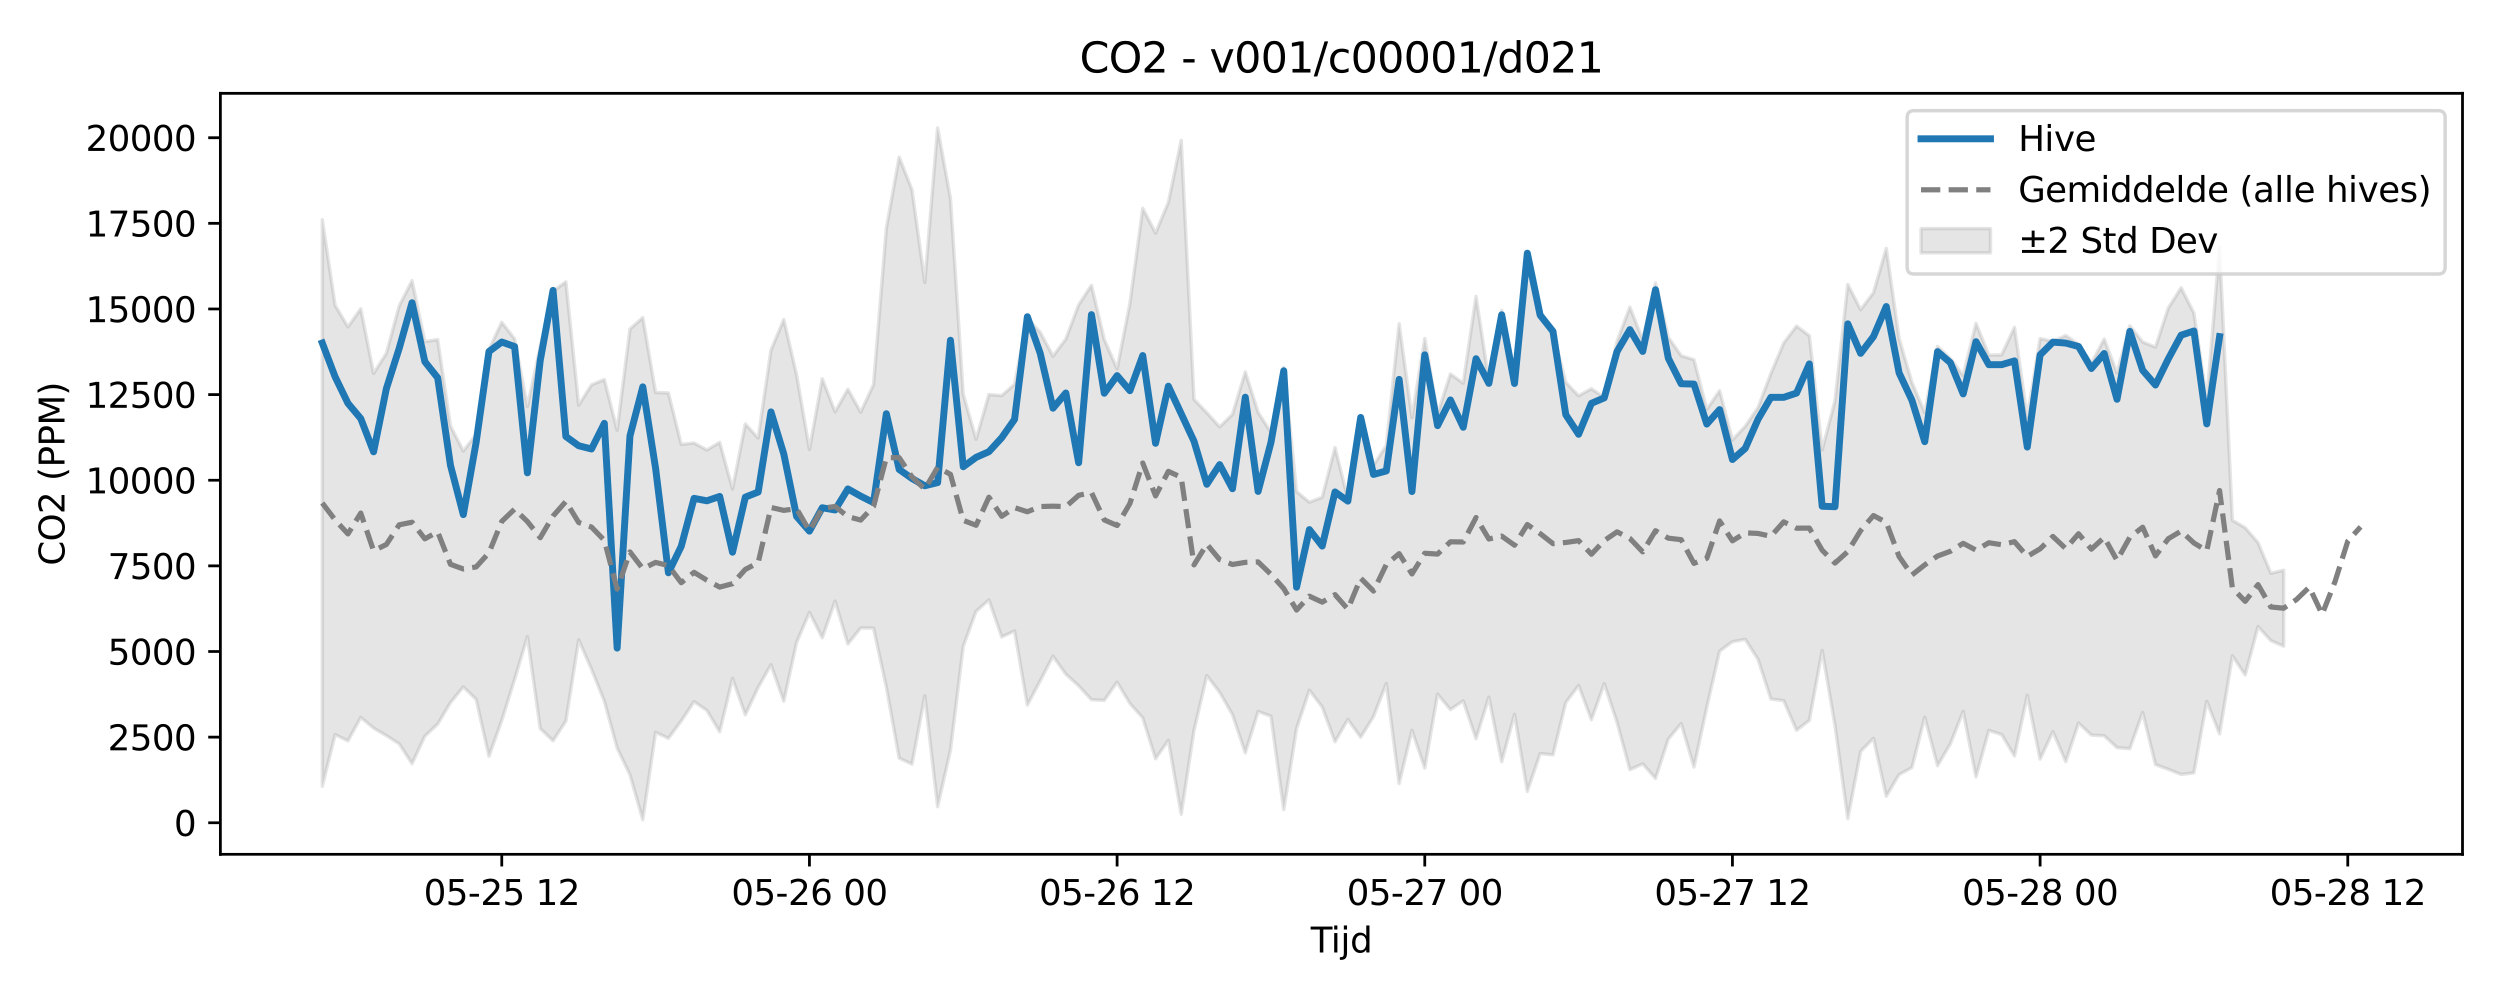 <?xml version="1.0" encoding="utf-8" standalone="no"?>
<!DOCTYPE svg PUBLIC "-//W3C//DTD SVG 1.1//EN"
  "http://www.w3.org/Graphics/SVG/1.1/DTD/svg11.dtd">
<svg xmlns:xlink="http://www.w3.org/1999/xlink" width="720pt" height="288pt" viewBox="0 0 720 288" xmlns="http://www.w3.org/2000/svg" version="1.1">
 <defs>
  <style type="text/css">*{stroke-linejoin: round; stroke-linecap: butt}</style>
 </defs>
 <g id="figure_1">
  <g id="patch_1">
   <path d="M 0 288 
L 720 288 
L 720 0 
L 0 0 
z
" style="fill: #ffffff"/>
  </g>
  <g id="axes_1">
   <g id="patch_2">
    <path d="M 63.47 246.04 
L 709.2 246.04 
L 709.2 26.88 
L 63.47 26.88 
z
" style="fill: #ffffff"/>
   </g>
   <g id="FillBetweenPolyCollection_1">
    <defs>
     <path id="mbd84587be5" d="M 92.821 -224.726 
L 92.821 -61.547 
L 96.513 -76.434 
L 100.205 -74.62 
L 103.897 -81.383 
L 107.589 -78.308 
L 111.281 -76.134 
L 114.973 -73.774 
L 118.665 -68.051 
L 122.357 -75.991 
L 126.049 -79.459 
L 129.741 -85.636 
L 133.433 -90.169 
L 137.125 -86.59 
L 140.817 -70.209 
L 144.509 -80.503 
L 148.201 -92.334 
L 151.893 -104.668 
L 155.585 -78.169 
L 159.277 -74.65 
L 162.969 -80.3 
L 166.661 -103.726 
L 170.353 -95.259 
L 174.045 -86.086 
L 177.737 -72.586 
L 181.429 -64.861 
L 185.121 -51.922 
L 188.813 -77.099 
L 192.505 -75.369 
L 196.197 -80.362 
L 199.889 -85.912 
L 203.581 -83.409 
L 207.273 -77.233 
L 210.965 -92.607 
L 214.657 -82.143 
L 218.349 -90.005 
L 222.041 -96.538 
L 225.733 -86.05 
L 229.425 -102.989 
L 233.117 -111.616 
L 236.809 -104.304 
L 240.501 -114.879 
L 244.193 -102.519 
L 247.885 -107.147 
L 251.577 -107.103 
L 255.269 -90.116 
L 258.961 -69.644 
L 262.653 -67.937 
L 266.345 -87.611 
L 270.037 -55.672 
L 273.729 -71.935 
L 277.421 -101.881 
L 281.113 -111.933 
L 284.805 -115.22 
L 288.497 -104.557 
L 292.189 -106.288 
L 295.881 -84.926 
L 299.573 -91.91 
L 303.265 -99.021 
L 306.957 -93.837 
L 310.649 -90.491 
L 314.341 -86.479 
L 318.033 -86.29 
L 321.725 -91.539 
L 325.417 -85.381 
L 329.109 -81.266 
L 332.801 -69.502 
L 336.493 -74.78 
L 340.185 -53.511 
L 343.877 -77.658 
L 347.569 -93.443 
L 351.261 -88.607 
L 354.953 -82.178 
L 358.645 -71.191 
L 362.337 -83.08 
L 366.029 -81.737 
L 369.721 -54.832 
L 373.413 -78.198 
L 377.105 -89.237 
L 380.797 -84.38 
L 384.489 -74.37 
L 388.181 -80.794 
L 391.873 -75.671 
L 395.565 -81.599 
L 399.257 -91.154 
L 402.949 -62.337 
L 406.641 -77.671 
L 410.333 -66.802 
L 414.025 -88.087 
L 417.717 -83.638 
L 421.409 -86.172 
L 425.101 -75.256 
L 428.793 -87.206 
L 432.485 -68.607 
L 436.177 -82.286 
L 439.869 -60.064 
L 443.561 -70.975 
L 447.253 -70.595 
L 450.945 -85.647 
L 454.637 -90.593 
L 458.329 -80.731 
L 462.021 -91.096 
L 465.713 -79.972 
L 469.405 -66.32 
L 473.097 -68.007 
L 476.789 -63.81 
L 480.481 -75.148 
L 484.173 -79.601 
L 487.865 -67.099 
L 491.557 -84.316 
L 495.249 -100.457 
L 498.941 -103.187 
L 502.633 -103.852 
L 506.325 -98.076 
L 510.017 -86.692 
L 513.709 -86.215 
L 517.401 -77.673 
L 521.093 -80.521 
L 524.785 -100.662 
L 528.477 -79.06 
L 532.169 -52.235 
L 535.861 -71.568 
L 539.553 -75.358 
L 543.245 -58.694 
L 546.937 -64.917 
L 550.629 -66.93 
L 554.321 -81.452 
L 558.013 -67.478 
L 561.705 -73.752 
L 565.397 -83.138 
L 569.089 -64.262 
L 572.781 -77.645 
L 576.473 -76.445 
L 580.165 -70.272 
L 583.857 -87.766 
L 587.549 -69.384 
L 591.241 -77.28 
L 594.933 -68.649 
L 598.625 -79.752 
L 602.317 -76.281 
L 606.009 -76.105 
L 609.701 -72.668 
L 613.393 -72.386 
L 617.085 -82.81 
L 620.777 -67.791 
L 624.469 -66.433 
L 628.161 -64.959 
L 631.853 -65.415 
L 635.545 -86.014 
L 639.237 -76.653 
L 642.929 -99.102 
L 646.621 -93.625 
L 650.313 -107.55 
L 654.005 -103.496 
L 657.697 -101.895 
L 657.697 -123.779 
L 657.697 -123.779 
L 654.005 -122.887 
L 650.313 -131.703 
L 646.621 -136.007 
L 642.929 -138.159 
L 639.237 -216.8 
L 635.545 -172.728 
L 631.853 -197.83 
L 628.161 -205.124 
L 624.469 -199.265 
L 620.777 -188.008 
L 617.085 -189.507 
L 613.393 -194.159 
L 609.701 -180.571 
L 606.009 -190.367 
L 602.317 -183.405 
L 598.625 -188.81 
L 594.933 -191.379 
L 591.241 -189.71 
L 587.549 -190.48 
L 583.857 -167.744 
L 580.165 -193.725 
L 576.473 -185.81 
L 572.781 -185.738 
L 569.089 -194.86 
L 565.397 -179.896 
L 561.705 -184.703 
L 558.013 -188.258 
L 554.321 -169.171 
L 550.629 -177.872 
L 546.937 -190.516 
L 543.245 -216.444 
L 539.553 -203.688 
L 535.861 -198.811 
L 532.169 -206.084 
L 528.477 -172.614 
L 524.785 -158.41 
L 521.093 -191.301 
L 517.401 -194.08 
L 513.709 -189.202 
L 510.017 -180.397 
L 506.325 -170.663 
L 502.633 -165.224 
L 498.941 -161.298 
L 495.249 -175.473 
L 491.557 -170.129 
L 487.865 -184.393 
L 484.173 -185.555 
L 480.481 -190.863 
L 476.789 -206.497 
L 473.097 -190.124 
L 469.405 -199.547 
L 465.713 -189.683 
L 462.021 -173.523 
L 458.329 -176.043 
L 454.637 -174.006 
L 450.945 -177.885 
L 447.253 -192.266 
L 443.561 -197.677 
L 439.869 -213.821 
L 436.177 -179.66 
L 432.485 -198.612 
L 428.793 -178.333 
L 425.101 -202.637 
L 421.409 -177.631 
L 417.717 -180.282 
L 414.025 -168.761 
L 410.333 -190.515 
L 406.641 -167.745 
L 402.949 -194.757 
L 399.257 -159.707 
L 395.565 -153.961 
L 391.873 -167.312 
L 388.181 -144.293 
L 384.489 -159.122 
L 380.797 -144.785 
L 377.105 -143.363 
L 373.413 -146.423 
L 369.721 -182.154 
L 366.029 -163.462 
L 362.337 -169.251 
L 358.645 -180.89 
L 354.953 -168.673 
L 351.261 -165.054 
L 347.569 -169.13 
L 343.877 -172.977 
L 340.185 -247.566 
L 336.493 -229.729 
L 332.801 -220.857 
L 329.109 -228.027 
L 325.417 -200.628 
L 321.725 -181.774 
L 318.033 -190.231 
L 314.341 -205.832 
L 310.649 -200.197 
L 306.957 -190.349 
L 303.265 -185.421 
L 299.573 -192.324 
L 295.881 -196.3 
L 292.189 -177.308 
L 288.497 -174.062 
L 284.805 -174.373 
L 281.113 -161.507 
L 277.421 -174.38 
L 273.729 -230.834 
L 270.037 -251.158 
L 266.345 -206.643 
L 262.653 -233.367 
L 258.961 -242.734 
L 255.269 -222.295 
L 251.577 -177.239 
L 247.885 -169.291 
L 244.193 -175.906 
L 240.501 -169.389 
L 236.809 -178.925 
L 233.117 -158.568 
L 229.425 -180.019 
L 225.733 -195.972 
L 222.041 -187.162 
L 218.349 -161.844 
L 214.657 -165.895 
L 210.965 -147.176 
L 207.273 -160.6 
L 203.581 -158.396 
L 199.889 -160.421 
L 196.197 -160.007 
L 192.505 -174.848 
L 188.813 -174.953 
L 185.121 -196.54 
L 181.429 -193.228 
L 177.737 -164.099 
L 174.045 -178.695 
L 170.353 -177.146 
L 166.661 -171.321 
L 162.969 -206.839 
L 159.277 -204.124 
L 155.585 -188.127 
L 151.893 -170.939 
L 148.201 -190.393 
L 144.509 -195.177 
L 140.817 -187.37 
L 137.125 -162.854 
L 133.433 -158.102 
L 129.741 -165.312 
L 126.049 -190.208 
L 122.357 -189.643 
L 118.665 -207.154 
L 114.973 -199.933 
L 111.281 -186.258 
L 107.589 -180.446 
L 103.897 -199.084 
L 100.205 -193.852 
L 96.513 -200.08 
L 92.821 -224.726 
z
" style="stroke: #808080; stroke-opacity: 0.2"/>
    </defs>
    <g clip-path="url(#pf9dde03ca0)">
     <use xlink:href="#mbd84587be5" x="0" y="288" style="fill: #808080; fill-opacity: 0.2; stroke: #808080; stroke-opacity: 0.2"/>
    </g>
   </g>
   <g id="matplotlib.axis_1">
    <g id="xtick_1">
     <g id="line2d_1">
      <defs>
       <path id="mc0b42448e1" d="M 0 0 
L 0 3.5 
" style="stroke: #000000; stroke-width: 0.8"/>
      </defs>
      <g>
       <use xlink:href="#mc0b42448e1" x="144.509" y="246.04" style="stroke: #000000; stroke-width: 0.8"/>
      </g>
     </g>
     <g id="text_1">
      <!-- 05-25 12 -->
      <g transform="translate(122.029 260.638) scale(0.1 -0.1)">
       <defs>
        <path id="DejaVuSans-30" d="M 2034 4250 
Q 1547 4250 1301 3770 
Q 1056 3291 1056 2328 
Q 1056 1369 1301 889 
Q 1547 409 2034 409 
Q 2525 409 2770 889 
Q 3016 1369 3016 2328 
Q 3016 3291 2770 3770 
Q 2525 4250 2034 4250 
z
M 2034 4750 
Q 2819 4750 3233 4129 
Q 3647 3509 3647 2328 
Q 3647 1150 3233 529 
Q 2819 -91 2034 -91 
Q 1250 -91 836 529 
Q 422 1150 422 2328 
Q 422 3509 836 4129 
Q 1250 4750 2034 4750 
z
" transform="scale(0.016)"/>
        <path id="DejaVuSans-35" d="M 691 4666 
L 3169 4666 
L 3169 4134 
L 1269 4134 
L 1269 2991 
Q 1406 3038 1543 3061 
Q 1681 3084 1819 3084 
Q 2600 3084 3056 2656 
Q 3513 2228 3513 1497 
Q 3513 744 3044 326 
Q 2575 -91 1722 -91 
Q 1428 -91 1123 -41 
Q 819 9 494 109 
L 494 744 
Q 775 591 1075 516 
Q 1375 441 1709 441 
Q 2250 441 2565 725 
Q 2881 1009 2881 1497 
Q 2881 1984 2565 2268 
Q 2250 2553 1709 2553 
Q 1456 2553 1204 2497 
Q 953 2441 691 2322 
L 691 4666 
z
" transform="scale(0.016)"/>
        <path id="DejaVuSans-2d" d="M 313 2009 
L 1997 2009 
L 1997 1497 
L 313 1497 
L 313 2009 
z
" transform="scale(0.016)"/>
        <path id="DejaVuSans-32" d="M 1228 531 
L 3431 531 
L 3431 0 
L 469 0 
L 469 531 
Q 828 903 1448 1529 
Q 2069 2156 2228 2338 
Q 2531 2678 2651 2914 
Q 2772 3150 2772 3378 
Q 2772 3750 2511 3984 
Q 2250 4219 1831 4219 
Q 1534 4219 1204 4116 
Q 875 4013 500 3803 
L 500 4441 
Q 881 4594 1212 4672 
Q 1544 4750 1819 4750 
Q 2544 4750 2975 4387 
Q 3406 4025 3406 3419 
Q 3406 3131 3298 2873 
Q 3191 2616 2906 2266 
Q 2828 2175 2409 1742 
Q 1991 1309 1228 531 
z
" transform="scale(0.016)"/>
        <path id="DejaVuSans-20" transform="scale(0.016)"/>
        <path id="DejaVuSans-31" d="M 794 531 
L 1825 531 
L 1825 4091 
L 703 3866 
L 703 4441 
L 1819 4666 
L 2450 4666 
L 2450 531 
L 3481 531 
L 3481 0 
L 794 0 
L 794 531 
z
" transform="scale(0.016)"/>
       </defs>
       <use xlink:href="#DejaVuSans-30"/>
       <use xlink:href="#DejaVuSans-35" transform="translate(63.623 0)"/>
       <use xlink:href="#DejaVuSans-2d" transform="translate(127.246 0)"/>
       <use xlink:href="#DejaVuSans-32" transform="translate(163.33 0)"/>
       <use xlink:href="#DejaVuSans-35" transform="translate(226.953 0)"/>
       <use xlink:href="#DejaVuSans-20" transform="translate(290.576 0)"/>
       <use xlink:href="#DejaVuSans-31" transform="translate(322.363 0)"/>
       <use xlink:href="#DejaVuSans-32" transform="translate(385.986 0)"/>
      </g>
     </g>
    </g>
    <g id="xtick_2">
     <g id="line2d_2">
      <g>
       <use xlink:href="#mc0b42448e1" x="233.117" y="246.04" style="stroke: #000000; stroke-width: 0.8"/>
      </g>
     </g>
     <g id="text_2">
      <!-- 05-26 00 -->
      <g transform="translate(210.637 260.638) scale(0.1 -0.1)">
       <defs>
        <path id="DejaVuSans-36" d="M 2113 2584 
Q 1688 2584 1439 2293 
Q 1191 2003 1191 1497 
Q 1191 994 1439 701 
Q 1688 409 2113 409 
Q 2538 409 2786 701 
Q 3034 994 3034 1497 
Q 3034 2003 2786 2293 
Q 2538 2584 2113 2584 
z
M 3366 4563 
L 3366 3988 
Q 3128 4100 2886 4159 
Q 2644 4219 2406 4219 
Q 1781 4219 1451 3797 
Q 1122 3375 1075 2522 
Q 1259 2794 1537 2939 
Q 1816 3084 2150 3084 
Q 2853 3084 3261 2657 
Q 3669 2231 3669 1497 
Q 3669 778 3244 343 
Q 2819 -91 2113 -91 
Q 1303 -91 875 529 
Q 447 1150 447 2328 
Q 447 3434 972 4092 
Q 1497 4750 2381 4750 
Q 2619 4750 2861 4703 
Q 3103 4656 3366 4563 
z
" transform="scale(0.016)"/>
       </defs>
       <use xlink:href="#DejaVuSans-30"/>
       <use xlink:href="#DejaVuSans-35" transform="translate(63.623 0)"/>
       <use xlink:href="#DejaVuSans-2d" transform="translate(127.246 0)"/>
       <use xlink:href="#DejaVuSans-32" transform="translate(163.33 0)"/>
       <use xlink:href="#DejaVuSans-36" transform="translate(226.953 0)"/>
       <use xlink:href="#DejaVuSans-20" transform="translate(290.576 0)"/>
       <use xlink:href="#DejaVuSans-30" transform="translate(322.363 0)"/>
       <use xlink:href="#DejaVuSans-30" transform="translate(385.986 0)"/>
      </g>
     </g>
    </g>
    <g id="xtick_3">
     <g id="line2d_3">
      <g>
       <use xlink:href="#mc0b42448e1" x="321.725" y="246.04" style="stroke: #000000; stroke-width: 0.8"/>
      </g>
     </g>
     <g id="text_3">
      <!-- 05-26 12 -->
      <g transform="translate(299.245 260.638) scale(0.1 -0.1)">
       <use xlink:href="#DejaVuSans-30"/>
       <use xlink:href="#DejaVuSans-35" transform="translate(63.623 0)"/>
       <use xlink:href="#DejaVuSans-2d" transform="translate(127.246 0)"/>
       <use xlink:href="#DejaVuSans-32" transform="translate(163.33 0)"/>
       <use xlink:href="#DejaVuSans-36" transform="translate(226.953 0)"/>
       <use xlink:href="#DejaVuSans-20" transform="translate(290.576 0)"/>
       <use xlink:href="#DejaVuSans-31" transform="translate(322.363 0)"/>
       <use xlink:href="#DejaVuSans-32" transform="translate(385.986 0)"/>
      </g>
     </g>
    </g>
    <g id="xtick_4">
     <g id="line2d_4">
      <g>
       <use xlink:href="#mc0b42448e1" x="410.333" y="246.04" style="stroke: #000000; stroke-width: 0.8"/>
      </g>
     </g>
     <g id="text_4">
      <!-- 05-27 00 -->
      <g transform="translate(387.853 260.638) scale(0.1 -0.1)">
       <defs>
        <path id="DejaVuSans-37" d="M 525 4666 
L 3525 4666 
L 3525 4397 
L 1831 0 
L 1172 0 
L 2766 4134 
L 525 4134 
L 525 4666 
z
" transform="scale(0.016)"/>
       </defs>
       <use xlink:href="#DejaVuSans-30"/>
       <use xlink:href="#DejaVuSans-35" transform="translate(63.623 0)"/>
       <use xlink:href="#DejaVuSans-2d" transform="translate(127.246 0)"/>
       <use xlink:href="#DejaVuSans-32" transform="translate(163.33 0)"/>
       <use xlink:href="#DejaVuSans-37" transform="translate(226.953 0)"/>
       <use xlink:href="#DejaVuSans-20" transform="translate(290.576 0)"/>
       <use xlink:href="#DejaVuSans-30" transform="translate(322.363 0)"/>
       <use xlink:href="#DejaVuSans-30" transform="translate(385.986 0)"/>
      </g>
     </g>
    </g>
    <g id="xtick_5">
     <g id="line2d_5">
      <g>
       <use xlink:href="#mc0b42448e1" x="498.941" y="246.04" style="stroke: #000000; stroke-width: 0.8"/>
      </g>
     </g>
     <g id="text_5">
      <!-- 05-27 12 -->
      <g transform="translate(476.46 260.638) scale(0.1 -0.1)">
       <use xlink:href="#DejaVuSans-30"/>
       <use xlink:href="#DejaVuSans-35" transform="translate(63.623 0)"/>
       <use xlink:href="#DejaVuSans-2d" transform="translate(127.246 0)"/>
       <use xlink:href="#DejaVuSans-32" transform="translate(163.33 0)"/>
       <use xlink:href="#DejaVuSans-37" transform="translate(226.953 0)"/>
       <use xlink:href="#DejaVuSans-20" transform="translate(290.576 0)"/>
       <use xlink:href="#DejaVuSans-31" transform="translate(322.363 0)"/>
       <use xlink:href="#DejaVuSans-32" transform="translate(385.986 0)"/>
      </g>
     </g>
    </g>
    <g id="xtick_6">
     <g id="line2d_6">
      <g>
       <use xlink:href="#mc0b42448e1" x="587.549" y="246.04" style="stroke: #000000; stroke-width: 0.8"/>
      </g>
     </g>
     <g id="text_6">
      <!-- 05-28 00 -->
      <g transform="translate(565.068 260.638) scale(0.1 -0.1)">
       <defs>
        <path id="DejaVuSans-38" d="M 2034 2216 
Q 1584 2216 1326 1975 
Q 1069 1734 1069 1313 
Q 1069 891 1326 650 
Q 1584 409 2034 409 
Q 2484 409 2743 651 
Q 3003 894 3003 1313 
Q 3003 1734 2745 1975 
Q 2488 2216 2034 2216 
z
M 1403 2484 
Q 997 2584 770 2862 
Q 544 3141 544 3541 
Q 544 4100 942 4425 
Q 1341 4750 2034 4750 
Q 2731 4750 3128 4425 
Q 3525 4100 3525 3541 
Q 3525 3141 3298 2862 
Q 3072 2584 2669 2484 
Q 3125 2378 3379 2068 
Q 3634 1759 3634 1313 
Q 3634 634 3220 271 
Q 2806 -91 2034 -91 
Q 1263 -91 848 271 
Q 434 634 434 1313 
Q 434 1759 690 2068 
Q 947 2378 1403 2484 
z
M 1172 3481 
Q 1172 3119 1398 2916 
Q 1625 2713 2034 2713 
Q 2441 2713 2670 2916 
Q 2900 3119 2900 3481 
Q 2900 3844 2670 4047 
Q 2441 4250 2034 4250 
Q 1625 4250 1398 4047 
Q 1172 3844 1172 3481 
z
" transform="scale(0.016)"/>
       </defs>
       <use xlink:href="#DejaVuSans-30"/>
       <use xlink:href="#DejaVuSans-35" transform="translate(63.623 0)"/>
       <use xlink:href="#DejaVuSans-2d" transform="translate(127.246 0)"/>
       <use xlink:href="#DejaVuSans-32" transform="translate(163.33 0)"/>
       <use xlink:href="#DejaVuSans-38" transform="translate(226.953 0)"/>
       <use xlink:href="#DejaVuSans-20" transform="translate(290.576 0)"/>
       <use xlink:href="#DejaVuSans-30" transform="translate(322.363 0)"/>
       <use xlink:href="#DejaVuSans-30" transform="translate(385.986 0)"/>
      </g>
     </g>
    </g>
    <g id="xtick_7">
     <g id="line2d_7">
      <g>
       <use xlink:href="#mc0b42448e1" x="676.157" y="246.04" style="stroke: #000000; stroke-width: 0.8"/>
      </g>
     </g>
     <g id="text_7">
      <!-- 05-28 12 -->
      <g transform="translate(653.676 260.638) scale(0.1 -0.1)">
       <use xlink:href="#DejaVuSans-30"/>
       <use xlink:href="#DejaVuSans-35" transform="translate(63.623 0)"/>
       <use xlink:href="#DejaVuSans-2d" transform="translate(127.246 0)"/>
       <use xlink:href="#DejaVuSans-32" transform="translate(163.33 0)"/>
       <use xlink:href="#DejaVuSans-38" transform="translate(226.953 0)"/>
       <use xlink:href="#DejaVuSans-20" transform="translate(290.576 0)"/>
       <use xlink:href="#DejaVuSans-31" transform="translate(322.363 0)"/>
       <use xlink:href="#DejaVuSans-32" transform="translate(385.986 0)"/>
      </g>
     </g>
    </g>
    <g id="text_8">
     <!-- Tijd -->
     <g transform="translate(377.485 274.317) scale(0.1 -0.1)">
      <defs>
       <path id="DejaVuSans-54" d="M -19 4666 
L 3928 4666 
L 3928 4134 
L 2272 4134 
L 2272 0 
L 1638 0 
L 1638 4134 
L -19 4134 
L -19 4666 
z
" transform="scale(0.016)"/>
       <path id="DejaVuSans-69" d="M 603 3500 
L 1178 3500 
L 1178 0 
L 603 0 
L 603 3500 
z
M 603 4863 
L 1178 4863 
L 1178 4134 
L 603 4134 
L 603 4863 
z
" transform="scale(0.016)"/>
       <path id="DejaVuSans-6a" d="M 603 3500 
L 1178 3500 
L 1178 -63 
Q 1178 -731 923 -1031 
Q 669 -1331 103 -1331 
L -116 -1331 
L -116 -844 
L 38 -844 
Q 366 -844 484 -692 
Q 603 -541 603 -63 
L 603 3500 
z
M 603 4863 
L 1178 4863 
L 1178 4134 
L 603 4134 
L 603 4863 
z
" transform="scale(0.016)"/>
       <path id="DejaVuSans-64" d="M 2906 2969 
L 2906 4863 
L 3481 4863 
L 3481 0 
L 2906 0 
L 2906 525 
Q 2725 213 2448 61 
Q 2172 -91 1784 -91 
Q 1150 -91 751 415 
Q 353 922 353 1747 
Q 353 2572 751 3078 
Q 1150 3584 1784 3584 
Q 2172 3584 2448 3432 
Q 2725 3281 2906 2969 
z
M 947 1747 
Q 947 1113 1208 752 
Q 1469 391 1925 391 
Q 2381 391 2643 752 
Q 2906 1113 2906 1747 
Q 2906 2381 2643 2742 
Q 2381 3103 1925 3103 
Q 1469 3103 1208 2742 
Q 947 2381 947 1747 
z
" transform="scale(0.016)"/>
      </defs>
      <use xlink:href="#DejaVuSans-54"/>
      <use xlink:href="#DejaVuSans-69" transform="translate(57.959 0)"/>
      <use xlink:href="#DejaVuSans-6a" transform="translate(85.742 0)"/>
      <use xlink:href="#DejaVuSans-64" transform="translate(113.525 0)"/>
     </g>
    </g>
   </g>
   <g id="matplotlib.axis_2">
    <g id="ytick_1">
     <g id="line2d_8">
      <defs>
       <path id="m6ccb024d31" d="M 0 0 
L -3.5 0 
" style="stroke: #000000; stroke-width: 0.8"/>
      </defs>
      <g>
       <use xlink:href="#m6ccb024d31" x="63.47" y="236.954" style="stroke: #000000; stroke-width: 0.8"/>
      </g>
     </g>
     <g id="text_9">
      <!-- 0 -->
      <g transform="translate(50.108 240.753) scale(0.1 -0.1)">
       <use xlink:href="#DejaVuSans-30"/>
      </g>
     </g>
    </g>
    <g id="ytick_2">
     <g id="line2d_9">
      <g>
       <use xlink:href="#m6ccb024d31" x="63.47" y="212.292" style="stroke: #000000; stroke-width: 0.8"/>
      </g>
     </g>
     <g id="text_10">
      <!-- 2500 -->
      <g transform="translate(31.02 216.091) scale(0.1 -0.1)">
       <use xlink:href="#DejaVuSans-32"/>
       <use xlink:href="#DejaVuSans-35" transform="translate(63.623 0)"/>
       <use xlink:href="#DejaVuSans-30" transform="translate(127.246 0)"/>
       <use xlink:href="#DejaVuSans-30" transform="translate(190.869 0)"/>
      </g>
     </g>
    </g>
    <g id="ytick_3">
     <g id="line2d_10">
      <g>
       <use xlink:href="#m6ccb024d31" x="63.47" y="187.631" style="stroke: #000000; stroke-width: 0.8"/>
      </g>
     </g>
     <g id="text_11">
      <!-- 5000 -->
      <g transform="translate(31.02 191.43) scale(0.1 -0.1)">
       <use xlink:href="#DejaVuSans-35"/>
       <use xlink:href="#DejaVuSans-30" transform="translate(63.623 0)"/>
       <use xlink:href="#DejaVuSans-30" transform="translate(127.246 0)"/>
       <use xlink:href="#DejaVuSans-30" transform="translate(190.869 0)"/>
      </g>
     </g>
    </g>
    <g id="ytick_4">
     <g id="line2d_11">
      <g>
       <use xlink:href="#m6ccb024d31" x="63.47" y="162.969" style="stroke: #000000; stroke-width: 0.8"/>
      </g>
     </g>
     <g id="text_12">
      <!-- 7500 -->
      <g transform="translate(31.02 166.768) scale(0.1 -0.1)">
       <use xlink:href="#DejaVuSans-37"/>
       <use xlink:href="#DejaVuSans-35" transform="translate(63.623 0)"/>
       <use xlink:href="#DejaVuSans-30" transform="translate(127.246 0)"/>
       <use xlink:href="#DejaVuSans-30" transform="translate(190.869 0)"/>
      </g>
     </g>
    </g>
    <g id="ytick_5">
     <g id="line2d_12">
      <g>
       <use xlink:href="#m6ccb024d31" x="63.47" y="138.308" style="stroke: #000000; stroke-width: 0.8"/>
      </g>
     </g>
     <g id="text_13">
      <!-- 10000 -->
      <g transform="translate(24.657 142.107) scale(0.1 -0.1)">
       <use xlink:href="#DejaVuSans-31"/>
       <use xlink:href="#DejaVuSans-30" transform="translate(63.623 0)"/>
       <use xlink:href="#DejaVuSans-30" transform="translate(127.246 0)"/>
       <use xlink:href="#DejaVuSans-30" transform="translate(190.869 0)"/>
       <use xlink:href="#DejaVuSans-30" transform="translate(254.492 0)"/>
      </g>
     </g>
    </g>
    <g id="ytick_6">
     <g id="line2d_13">
      <g>
       <use xlink:href="#m6ccb024d31" x="63.47" y="113.646" style="stroke: #000000; stroke-width: 0.8"/>
      </g>
     </g>
     <g id="text_14">
      <!-- 12500 -->
      <g transform="translate(24.657 117.445) scale(0.1 -0.1)">
       <use xlink:href="#DejaVuSans-31"/>
       <use xlink:href="#DejaVuSans-32" transform="translate(63.623 0)"/>
       <use xlink:href="#DejaVuSans-35" transform="translate(127.246 0)"/>
       <use xlink:href="#DejaVuSans-30" transform="translate(190.869 0)"/>
       <use xlink:href="#DejaVuSans-30" transform="translate(254.492 0)"/>
      </g>
     </g>
    </g>
    <g id="ytick_7">
     <g id="line2d_14">
      <g>
       <use xlink:href="#m6ccb024d31" x="63.47" y="88.984" style="stroke: #000000; stroke-width: 0.8"/>
      </g>
     </g>
     <g id="text_15">
      <!-- 15000 -->
      <g transform="translate(24.657 92.784) scale(0.1 -0.1)">
       <use xlink:href="#DejaVuSans-31"/>
       <use xlink:href="#DejaVuSans-35" transform="translate(63.623 0)"/>
       <use xlink:href="#DejaVuSans-30" transform="translate(127.246 0)"/>
       <use xlink:href="#DejaVuSans-30" transform="translate(190.869 0)"/>
       <use xlink:href="#DejaVuSans-30" transform="translate(254.492 0)"/>
      </g>
     </g>
    </g>
    <g id="ytick_8">
     <g id="line2d_15">
      <g>
       <use xlink:href="#m6ccb024d31" x="63.47" y="64.323" style="stroke: #000000; stroke-width: 0.8"/>
      </g>
     </g>
     <g id="text_16">
      <!-- 17500 -->
      <g transform="translate(24.657 68.122) scale(0.1 -0.1)">
       <use xlink:href="#DejaVuSans-31"/>
       <use xlink:href="#DejaVuSans-37" transform="translate(63.623 0)"/>
       <use xlink:href="#DejaVuSans-35" transform="translate(127.246 0)"/>
       <use xlink:href="#DejaVuSans-30" transform="translate(190.869 0)"/>
       <use xlink:href="#DejaVuSans-30" transform="translate(254.492 0)"/>
      </g>
     </g>
    </g>
    <g id="ytick_9">
     <g id="line2d_16">
      <g>
       <use xlink:href="#m6ccb024d31" x="63.47" y="39.661" style="stroke: #000000; stroke-width: 0.8"/>
      </g>
     </g>
     <g id="text_17">
      <!-- 20000 -->
      <g transform="translate(24.657 43.46) scale(0.1 -0.1)">
       <use xlink:href="#DejaVuSans-32"/>
       <use xlink:href="#DejaVuSans-30" transform="translate(63.623 0)"/>
       <use xlink:href="#DejaVuSans-30" transform="translate(127.246 0)"/>
       <use xlink:href="#DejaVuSans-30" transform="translate(190.869 0)"/>
       <use xlink:href="#DejaVuSans-30" transform="translate(254.492 0)"/>
      </g>
     </g>
    </g>
    <g id="text_18">
     <!-- CO2 (PPM) -->
     <g transform="translate(18.578 162.903) rotate(-90) scale(0.1 -0.1)">
      <defs>
       <path id="DejaVuSans-43" d="M 4122 4306 
L 4122 3641 
Q 3803 3938 3442 4084 
Q 3081 4231 2675 4231 
Q 1875 4231 1450 3742 
Q 1025 3253 1025 2328 
Q 1025 1406 1450 917 
Q 1875 428 2675 428 
Q 3081 428 3442 575 
Q 3803 722 4122 1019 
L 4122 359 
Q 3791 134 3420 21 
Q 3050 -91 2638 -91 
Q 1578 -91 968 557 
Q 359 1206 359 2328 
Q 359 3453 968 4101 
Q 1578 4750 2638 4750 
Q 3056 4750 3426 4639 
Q 3797 4528 4122 4306 
z
" transform="scale(0.016)"/>
       <path id="DejaVuSans-4f" d="M 2522 4238 
Q 1834 4238 1429 3725 
Q 1025 3213 1025 2328 
Q 1025 1447 1429 934 
Q 1834 422 2522 422 
Q 3209 422 3611 934 
Q 4013 1447 4013 2328 
Q 4013 3213 3611 3725 
Q 3209 4238 2522 4238 
z
M 2522 4750 
Q 3503 4750 4090 4092 
Q 4678 3434 4678 2328 
Q 4678 1225 4090 567 
Q 3503 -91 2522 -91 
Q 1538 -91 948 565 
Q 359 1222 359 2328 
Q 359 3434 948 4092 
Q 1538 4750 2522 4750 
z
" transform="scale(0.016)"/>
       <path id="DejaVuSans-28" d="M 1984 4856 
Q 1566 4138 1362 3434 
Q 1159 2731 1159 2009 
Q 1159 1288 1364 580 
Q 1569 -128 1984 -844 
L 1484 -844 
Q 1016 -109 783 600 
Q 550 1309 550 2009 
Q 550 2706 781 3412 
Q 1013 4119 1484 4856 
L 1984 4856 
z
" transform="scale(0.016)"/>
       <path id="DejaVuSans-50" d="M 1259 4147 
L 1259 2394 
L 2053 2394 
Q 2494 2394 2734 2622 
Q 2975 2850 2975 3272 
Q 2975 3691 2734 3919 
Q 2494 4147 2053 4147 
L 1259 4147 
z
M 628 4666 
L 2053 4666 
Q 2838 4666 3239 4311 
Q 3641 3956 3641 3272 
Q 3641 2581 3239 2228 
Q 2838 1875 2053 1875 
L 1259 1875 
L 1259 0 
L 628 0 
L 628 4666 
z
" transform="scale(0.016)"/>
       <path id="DejaVuSans-4d" d="M 628 4666 
L 1569 4666 
L 2759 1491 
L 3956 4666 
L 4897 4666 
L 4897 0 
L 4281 0 
L 4281 4097 
L 3078 897 
L 2444 897 
L 1241 4097 
L 1241 0 
L 628 0 
L 628 4666 
z
" transform="scale(0.016)"/>
       <path id="DejaVuSans-29" d="M 513 4856 
L 1013 4856 
Q 1481 4119 1714 3412 
Q 1947 2706 1947 2009 
Q 1947 1309 1714 600 
Q 1481 -109 1013 -844 
L 513 -844 
Q 928 -128 1133 580 
Q 1338 1288 1338 2009 
Q 1338 2731 1133 3434 
Q 928 4138 513 4856 
z
" transform="scale(0.016)"/>
      </defs>
      <use xlink:href="#DejaVuSans-43"/>
      <use xlink:href="#DejaVuSans-4f" transform="translate(69.824 0)"/>
      <use xlink:href="#DejaVuSans-32" transform="translate(148.535 0)"/>
      <use xlink:href="#DejaVuSans-20" transform="translate(212.158 0)"/>
      <use xlink:href="#DejaVuSans-28" transform="translate(243.945 0)"/>
      <use xlink:href="#DejaVuSans-50" transform="translate(282.959 0)"/>
      <use xlink:href="#DejaVuSans-50" transform="translate(343.262 0)"/>
      <use xlink:href="#DejaVuSans-4d" transform="translate(403.564 0)"/>
      <use xlink:href="#DejaVuSans-29" transform="translate(489.844 0)"/>
     </g>
    </g>
   </g>
   <g id="line2d_17">
    <path d="M 92.821 98.79 
L 96.513 108.52 
L 100.205 116.145 
L 103.897 120.541 
L 107.589 130.125 
L 111.281 111.89 
L 114.973 100.304 
L 118.665 87.194 
L 122.357 104.166 
L 126.049 108.802 
L 129.741 134.033 
L 133.433 148.207 
L 137.125 127.417 
L 140.817 101.246 
L 144.509 98.504 
L 148.201 99.806 
L 151.893 136.174 
L 155.585 103.808 
L 159.277 83.638 
L 162.969 125.71 
L 166.661 128.377 
L 170.353 129.308 
L 174.045 121.922 
L 177.737 186.644 
L 181.429 125.558 
L 185.121 111.417 
L 188.813 134.875 
L 192.505 164.962 
L 196.197 157.336 
L 199.889 143.526 
L 203.581 144.23 
L 207.273 142.977 
L 210.965 159.036 
L 214.657 143.177 
L 218.349 141.711 
L 222.041 118.631 
L 225.733 130.764 
L 229.425 148.744 
L 233.117 152.963 
L 236.809 146.235 
L 240.501 146.873 
L 244.193 140.81 
L 247.885 142.891 
L 251.577 144.749 
L 255.269 119.157 
L 258.961 135.203 
L 262.653 137.811 
L 266.345 139.896 
L 270.037 138.993 
L 273.729 97.991 
L 277.421 134.421 
L 281.113 131.721 
L 284.805 130.085 
L 288.497 126.059 
L 292.189 120.781 
L 295.881 91.219 
L 299.573 101.739 
L 303.265 117.559 
L 306.957 113.187 
L 310.649 133.267 
L 314.341 90.615 
L 318.033 113.251 
L 321.725 108.181 
L 325.417 112.515 
L 329.109 102.4 
L 332.801 127.67 
L 336.493 111.229 
L 343.877 127.082 
L 347.569 139.468 
L 351.261 133.813 
L 354.953 140.751 
L 358.645 114.396 
L 362.337 141.527 
L 366.029 127.453 
L 369.721 106.79 
L 373.413 169.115 
L 377.105 152.529 
L 380.797 157.267 
L 384.489 141.678 
L 388.181 144.318 
L 391.873 120.229 
L 395.565 136.64 
L 399.257 135.631 
L 402.949 109.263 
L 406.641 141.56 
L 410.333 102.193 
L 414.025 122.58 
L 417.717 115.188 
L 421.409 123.05 
L 425.101 103.314 
L 428.793 110.405 
L 432.485 90.655 
L 436.177 110.447 
L 439.869 72.922 
L 443.561 90.763 
L 447.253 95.426 
L 450.945 119.437 
L 454.637 125.073 
L 458.329 116.161 
L 462.021 114.588 
L 465.713 101.23 
L 469.405 94.936 
L 473.097 101.207 
L 476.789 83.457 
L 480.481 103.189 
L 484.173 110.519 
L 487.865 110.614 
L 491.557 122.13 
L 495.249 117.97 
L 498.941 132.343 
L 502.633 129.129 
L 506.325 120.722 
L 510.017 114.425 
L 513.709 114.432 
L 517.401 113.205 
L 521.093 104.807 
L 524.785 145.805 
L 528.477 145.933 
L 532.169 93.266 
L 535.861 101.766 
L 539.553 96.942 
L 543.245 88.284 
L 546.937 107.395 
L 550.629 115.257 
L 554.321 127.2 
L 558.013 101.272 
L 561.705 104.449 
L 565.397 113.445 
L 569.089 98.408 
L 572.781 105.024 
L 576.473 105.029 
L 580.165 103.933 
L 583.857 128.749 
L 587.549 102.223 
L 591.241 98.537 
L 594.933 98.8 
L 598.625 99.793 
L 602.317 106.129 
L 606.009 101.808 
L 609.701 114.994 
L 613.393 95.441 
L 617.085 106.632 
L 620.777 110.884 
L 624.469 103.357 
L 628.161 96.528 
L 631.853 95.322 
L 635.545 122.08 
L 639.237 96.939 
L 639.237 96.939 
" clip-path="url(#pf9dde03ca0)" style="fill: none; stroke: #1f77b4; stroke-width: 2; stroke-linecap: square"/>
   </g>
   <g id="line2d_18">
    <path d="M 92.821 144.864 
L 96.513 149.743 
L 100.205 153.764 
L 103.897 147.767 
L 107.589 158.623 
L 111.281 156.804 
L 114.973 151.146 
L 118.665 150.397 
L 122.357 155.183 
L 126.049 153.167 
L 129.741 162.526 
L 133.433 163.865 
L 137.125 163.278 
L 140.817 159.211 
L 144.509 150.16 
L 148.201 146.637 
L 151.893 150.196 
L 155.585 154.852 
L 159.277 148.613 
L 162.969 144.43 
L 166.661 150.477 
L 170.353 151.797 
L 174.045 155.61 
L 177.737 169.657 
L 181.429 158.956 
L 185.121 163.769 
L 188.813 161.974 
L 192.505 162.892 
L 196.197 167.815 
L 199.889 164.834 
L 203.581 167.097 
L 207.273 169.084 
L 210.965 168.108 
L 214.657 163.981 
L 218.349 162.075 
L 222.041 146.15 
L 225.733 146.989 
L 229.425 146.496 
L 233.117 152.908 
L 236.809 146.386 
L 240.501 145.866 
L 244.193 148.788 
L 247.885 149.781 
L 251.577 145.829 
L 255.269 131.795 
L 258.961 131.811 
L 262.653 137.348 
L 266.345 140.873 
L 270.037 134.585 
L 273.729 136.616 
L 277.421 149.87 
L 281.113 151.28 
L 284.805 143.204 
L 288.497 148.691 
L 292.189 146.202 
L 295.881 147.387 
L 299.573 145.883 
L 303.265 145.779 
L 306.957 145.907 
L 310.649 142.656 
L 314.341 141.844 
L 318.033 149.74 
L 321.725 151.344 
L 325.417 144.996 
L 329.109 133.354 
L 332.801 142.821 
L 336.493 135.745 
L 340.185 137.461 
L 343.877 162.682 
L 347.569 156.714 
L 351.261 161.169 
L 354.953 162.574 
L 358.645 161.959 
L 362.337 161.835 
L 366.029 165.4 
L 369.721 169.507 
L 373.413 175.69 
L 377.105 171.7 
L 380.797 173.418 
L 384.489 171.254 
L 388.181 175.457 
L 391.873 166.508 
L 395.565 170.22 
L 399.257 162.57 
L 402.949 159.453 
L 406.641 165.292 
L 410.333 159.341 
L 414.025 159.576 
L 417.717 156.04 
L 421.409 156.098 
L 425.101 149.053 
L 428.793 155.231 
L 432.485 154.39 
L 436.177 157.027 
L 439.869 151.058 
L 443.561 153.674 
L 447.253 156.569 
L 450.945 156.234 
L 454.637 155.701 
L 458.329 159.613 
L 462.021 155.69 
L 465.713 153.173 
L 469.405 155.066 
L 473.097 158.934 
L 476.789 152.846 
L 480.481 154.995 
L 484.173 155.422 
L 487.865 162.254 
L 491.557 160.778 
L 495.249 150.035 
L 498.941 155.758 
L 502.633 153.462 
L 506.325 153.63 
L 510.017 154.455 
L 513.709 150.292 
L 517.401 152.124 
L 521.093 152.089 
L 524.785 158.464 
L 528.477 162.163 
L 532.169 158.841 
L 535.861 152.81 
L 539.553 148.477 
L 543.245 150.431 
L 546.937 160.283 
L 550.629 165.599 
L 554.321 162.689 
L 558.013 160.132 
L 561.705 158.772 
L 565.397 156.483 
L 569.089 158.439 
L 572.781 156.309 
L 576.473 156.873 
L 580.165 156.001 
L 583.857 160.245 
L 587.549 158.068 
L 591.241 154.505 
L 594.933 157.986 
L 598.625 153.719 
L 602.317 158.157 
L 606.009 154.764 
L 609.701 161.38 
L 613.393 154.727 
L 617.085 151.841 
L 620.777 160.1 
L 624.469 155.151 
L 628.161 152.958 
L 631.853 156.378 
L 635.545 158.629 
L 639.237 141.273 
L 642.929 169.37 
L 646.621 173.184 
L 650.313 168.373 
L 654.005 174.808 
L 657.697 175.163 
L 661.389 172.669 
L 665.081 169.085 
L 668.773 176.924 
L 672.465 167.556 
L 676.157 155.87 
L 679.849 151.733 
L 679.849 151.733 
" clip-path="url(#pf9dde03ca0)" style="fill: none; stroke-dasharray: 5.55,2.4; stroke-dashoffset: 0; stroke: #808080; stroke-width: 1.5"/>
   </g>
   <g id="patch_3">
    <path d="M 63.47 246.04 
L 63.47 26.88 
" style="fill: none; stroke: #000000; stroke-width: 0.8; stroke-linejoin: miter; stroke-linecap: square"/>
   </g>
   <g id="patch_4">
    <path d="M 709.2 246.04 
L 709.2 26.88 
" style="fill: none; stroke: #000000; stroke-width: 0.8; stroke-linejoin: miter; stroke-linecap: square"/>
   </g>
   <g id="patch_5">
    <path d="M 63.47 246.04 
L 709.2 246.04 
" style="fill: none; stroke: #000000; stroke-width: 0.8; stroke-linejoin: miter; stroke-linecap: square"/>
   </g>
   <g id="patch_6">
    <path d="M 63.47 26.88 
L 709.2 26.88 
" style="fill: none; stroke: #000000; stroke-width: 0.8; stroke-linejoin: miter; stroke-linecap: square"/>
   </g>
   <g id="text_19">
    <!-- CO2 - v001/c00001/d021 -->
    <g transform="translate(310.932 20.88) scale(0.12 -0.12)">
     <defs>
      <path id="DejaVuSans-76" d="M 191 3500 
L 800 3500 
L 1894 563 
L 2988 3500 
L 3597 3500 
L 2284 0 
L 1503 0 
L 191 3500 
z
" transform="scale(0.016)"/>
      <path id="DejaVuSans-2f" d="M 1625 4666 
L 2156 4666 
L 531 -594 
L 0 -594 
L 1625 4666 
z
" transform="scale(0.016)"/>
      <path id="DejaVuSans-63" d="M 3122 3366 
L 3122 2828 
Q 2878 2963 2633 3030 
Q 2388 3097 2138 3097 
Q 1578 3097 1268 2742 
Q 959 2388 959 1747 
Q 959 1106 1268 751 
Q 1578 397 2138 397 
Q 2388 397 2633 464 
Q 2878 531 3122 666 
L 3122 134 
Q 2881 22 2623 -34 
Q 2366 -91 2075 -91 
Q 1284 -91 818 406 
Q 353 903 353 1747 
Q 353 2603 823 3093 
Q 1294 3584 2113 3584 
Q 2378 3584 2631 3529 
Q 2884 3475 3122 3366 
z
" transform="scale(0.016)"/>
     </defs>
     <use xlink:href="#DejaVuSans-43"/>
     <use xlink:href="#DejaVuSans-4f" transform="translate(69.824 0)"/>
     <use xlink:href="#DejaVuSans-32" transform="translate(148.535 0)"/>
     <use xlink:href="#DejaVuSans-20" transform="translate(212.158 0)"/>
     <use xlink:href="#DejaVuSans-2d" transform="translate(243.945 0)"/>
     <use xlink:href="#DejaVuSans-20" transform="translate(280.029 0)"/>
     <use xlink:href="#DejaVuSans-76" transform="translate(311.816 0)"/>
     <use xlink:href="#DejaVuSans-30" transform="translate(370.996 0)"/>
     <use xlink:href="#DejaVuSans-30" transform="translate(434.619 0)"/>
     <use xlink:href="#DejaVuSans-31" transform="translate(498.242 0)"/>
     <use xlink:href="#DejaVuSans-2f" transform="translate(561.865 0)"/>
     <use xlink:href="#DejaVuSans-63" transform="translate(595.557 0)"/>
     <use xlink:href="#DejaVuSans-30" transform="translate(650.537 0)"/>
     <use xlink:href="#DejaVuSans-30" transform="translate(714.16 0)"/>
     <use xlink:href="#DejaVuSans-30" transform="translate(777.783 0)"/>
     <use xlink:href="#DejaVuSans-30" transform="translate(841.406 0)"/>
     <use xlink:href="#DejaVuSans-31" transform="translate(905.029 0)"/>
     <use xlink:href="#DejaVuSans-2f" transform="translate(968.652 0)"/>
     <use xlink:href="#DejaVuSans-64" transform="translate(1002.344 0)"/>
     <use xlink:href="#DejaVuSans-30" transform="translate(1065.82 0)"/>
     <use xlink:href="#DejaVuSans-32" transform="translate(1129.443 0)"/>
     <use xlink:href="#DejaVuSans-31" transform="translate(1193.066 0)"/>
    </g>
   </g>
   <g id="legend_1">
    <g id="patch_7">
     <path d="M 551.256 78.914 
L 702.2 78.914 
Q 704.2 78.914 704.2 76.914 
L 704.2 33.88 
Q 704.2 31.88 702.2 31.88 
L 551.256 31.88 
Q 549.256 31.88 549.256 33.88 
L 549.256 76.914 
Q 549.256 78.914 551.256 78.914 
z
" style="fill: #ffffff; opacity: 0.8; stroke: #cccccc; stroke-linejoin: miter"/>
    </g>
    <g id="line2d_19">
     <path d="M 553.256 39.978 
L 563.256 39.978 
L 573.256 39.978 
" style="fill: none; stroke: #1f77b4; stroke-width: 2; stroke-linecap: square"/>
    </g>
    <g id="text_20">
     <!-- Hive -->
     <g transform="translate(581.256 43.478) scale(0.1 -0.1)">
      <defs>
       <path id="DejaVuSans-48" d="M 628 4666 
L 1259 4666 
L 1259 2753 
L 3553 2753 
L 3553 4666 
L 4184 4666 
L 4184 0 
L 3553 0 
L 3553 2222 
L 1259 2222 
L 1259 0 
L 628 0 
L 628 4666 
z
" transform="scale(0.016)"/>
       <path id="DejaVuSans-65" d="M 3597 1894 
L 3597 1613 
L 953 1613 
Q 991 1019 1311 708 
Q 1631 397 2203 397 
Q 2534 397 2845 478 
Q 3156 559 3463 722 
L 3463 178 
Q 3153 47 2828 -22 
Q 2503 -91 2169 -91 
Q 1331 -91 842 396 
Q 353 884 353 1716 
Q 353 2575 817 3079 
Q 1281 3584 2069 3584 
Q 2775 3584 3186 3129 
Q 3597 2675 3597 1894 
z
M 3022 2063 
Q 3016 2534 2758 2815 
Q 2500 3097 2075 3097 
Q 1594 3097 1305 2825 
Q 1016 2553 972 2059 
L 3022 2063 
z
" transform="scale(0.016)"/>
      </defs>
      <use xlink:href="#DejaVuSans-48"/>
      <use xlink:href="#DejaVuSans-69" transform="translate(75.195 0)"/>
      <use xlink:href="#DejaVuSans-76" transform="translate(102.979 0)"/>
      <use xlink:href="#DejaVuSans-65" transform="translate(162.158 0)"/>
     </g>
    </g>
    <g id="line2d_20">
     <path d="M 553.256 54.657 
L 563.256 54.657 
L 573.256 54.657 
" style="fill: none; stroke-dasharray: 5.55,2.4; stroke-dashoffset: 0; stroke: #808080; stroke-width: 1.5"/>
    </g>
    <g id="text_21">
     <!-- Gemiddelde (alle hives) -->
     <g transform="translate(581.256 58.157) scale(0.1 -0.1)">
      <defs>
       <path id="DejaVuSans-47" d="M 3809 666 
L 3809 1919 
L 2778 1919 
L 2778 2438 
L 4434 2438 
L 4434 434 
Q 4069 175 3628 42 
Q 3188 -91 2688 -91 
Q 1594 -91 976 548 
Q 359 1188 359 2328 
Q 359 3472 976 4111 
Q 1594 4750 2688 4750 
Q 3144 4750 3555 4637 
Q 3966 4525 4313 4306 
L 4313 3634 
Q 3963 3931 3569 4081 
Q 3175 4231 2741 4231 
Q 1884 4231 1454 3753 
Q 1025 3275 1025 2328 
Q 1025 1384 1454 906 
Q 1884 428 2741 428 
Q 3075 428 3337 486 
Q 3600 544 3809 666 
z
" transform="scale(0.016)"/>
       <path id="DejaVuSans-6d" d="M 3328 2828 
Q 3544 3216 3844 3400 
Q 4144 3584 4550 3584 
Q 5097 3584 5394 3201 
Q 5691 2819 5691 2113 
L 5691 0 
L 5113 0 
L 5113 2094 
Q 5113 2597 4934 2840 
Q 4756 3084 4391 3084 
Q 3944 3084 3684 2787 
Q 3425 2491 3425 1978 
L 3425 0 
L 2847 0 
L 2847 2094 
Q 2847 2600 2669 2842 
Q 2491 3084 2119 3084 
Q 1678 3084 1418 2786 
Q 1159 2488 1159 1978 
L 1159 0 
L 581 0 
L 581 3500 
L 1159 3500 
L 1159 2956 
Q 1356 3278 1631 3431 
Q 1906 3584 2284 3584 
Q 2666 3584 2933 3390 
Q 3200 3197 3328 2828 
z
" transform="scale(0.016)"/>
       <path id="DejaVuSans-6c" d="M 603 4863 
L 1178 4863 
L 1178 0 
L 603 0 
L 603 4863 
z
" transform="scale(0.016)"/>
       <path id="DejaVuSans-61" d="M 2194 1759 
Q 1497 1759 1228 1600 
Q 959 1441 959 1056 
Q 959 750 1161 570 
Q 1363 391 1709 391 
Q 2188 391 2477 730 
Q 2766 1069 2766 1631 
L 2766 1759 
L 2194 1759 
z
M 3341 1997 
L 3341 0 
L 2766 0 
L 2766 531 
Q 2569 213 2275 61 
Q 1981 -91 1556 -91 
Q 1019 -91 701 211 
Q 384 513 384 1019 
Q 384 1609 779 1909 
Q 1175 2209 1959 2209 
L 2766 2209 
L 2766 2266 
Q 2766 2663 2505 2880 
Q 2244 3097 1772 3097 
Q 1472 3097 1187 3025 
Q 903 2953 641 2809 
L 641 3341 
Q 956 3463 1253 3523 
Q 1550 3584 1831 3584 
Q 2591 3584 2966 3190 
Q 3341 2797 3341 1997 
z
" transform="scale(0.016)"/>
       <path id="DejaVuSans-68" d="M 3513 2113 
L 3513 0 
L 2938 0 
L 2938 2094 
Q 2938 2591 2744 2837 
Q 2550 3084 2163 3084 
Q 1697 3084 1428 2787 
Q 1159 2491 1159 1978 
L 1159 0 
L 581 0 
L 581 4863 
L 1159 4863 
L 1159 2956 
Q 1366 3272 1645 3428 
Q 1925 3584 2291 3584 
Q 2894 3584 3203 3211 
Q 3513 2838 3513 2113 
z
" transform="scale(0.016)"/>
       <path id="DejaVuSans-73" d="M 2834 3397 
L 2834 2853 
Q 2591 2978 2328 3040 
Q 2066 3103 1784 3103 
Q 1356 3103 1142 2972 
Q 928 2841 928 2578 
Q 928 2378 1081 2264 
Q 1234 2150 1697 2047 
L 1894 2003 
Q 2506 1872 2764 1633 
Q 3022 1394 3022 966 
Q 3022 478 2636 193 
Q 2250 -91 1575 -91 
Q 1294 -91 989 -36 
Q 684 19 347 128 
L 347 722 
Q 666 556 975 473 
Q 1284 391 1588 391 
Q 1994 391 2212 530 
Q 2431 669 2431 922 
Q 2431 1156 2273 1281 
Q 2116 1406 1581 1522 
L 1381 1569 
Q 847 1681 609 1914 
Q 372 2147 372 2553 
Q 372 3047 722 3315 
Q 1072 3584 1716 3584 
Q 2034 3584 2315 3537 
Q 2597 3491 2834 3397 
z
" transform="scale(0.016)"/>
      </defs>
      <use xlink:href="#DejaVuSans-47"/>
      <use xlink:href="#DejaVuSans-65" transform="translate(77.49 0)"/>
      <use xlink:href="#DejaVuSans-6d" transform="translate(139.014 0)"/>
      <use xlink:href="#DejaVuSans-69" transform="translate(236.426 0)"/>
      <use xlink:href="#DejaVuSans-64" transform="translate(264.209 0)"/>
      <use xlink:href="#DejaVuSans-64" transform="translate(327.686 0)"/>
      <use xlink:href="#DejaVuSans-65" transform="translate(391.162 0)"/>
      <use xlink:href="#DejaVuSans-6c" transform="translate(452.686 0)"/>
      <use xlink:href="#DejaVuSans-64" transform="translate(480.469 0)"/>
      <use xlink:href="#DejaVuSans-65" transform="translate(543.945 0)"/>
      <use xlink:href="#DejaVuSans-20" transform="translate(605.469 0)"/>
      <use xlink:href="#DejaVuSans-28" transform="translate(637.256 0)"/>
      <use xlink:href="#DejaVuSans-61" transform="translate(676.27 0)"/>
      <use xlink:href="#DejaVuSans-6c" transform="translate(737.549 0)"/>
      <use xlink:href="#DejaVuSans-6c" transform="translate(765.332 0)"/>
      <use xlink:href="#DejaVuSans-65" transform="translate(793.115 0)"/>
      <use xlink:href="#DejaVuSans-20" transform="translate(854.639 0)"/>
      <use xlink:href="#DejaVuSans-68" transform="translate(886.426 0)"/>
      <use xlink:href="#DejaVuSans-69" transform="translate(949.805 0)"/>
      <use xlink:href="#DejaVuSans-76" transform="translate(977.588 0)"/>
      <use xlink:href="#DejaVuSans-65" transform="translate(1036.768 0)"/>
      <use xlink:href="#DejaVuSans-73" transform="translate(1098.291 0)"/>
      <use xlink:href="#DejaVuSans-29" transform="translate(1150.391 0)"/>
     </g>
    </g>
    <g id="patch_8">
     <path d="M 553.256 72.835 
L 573.256 72.835 
L 573.256 65.835 
L 553.256 65.835 
z
" style="fill: #808080; fill-opacity: 0.2; stroke: #808080; stroke-opacity: 0.2; stroke-linejoin: miter"/>
    </g>
    <g id="text_22">
     <!-- ±2 Std Dev -->
     <g transform="translate(581.256 72.835) scale(0.1 -0.1)">
      <defs>
       <path id="DejaVuSans-b1" d="M 2944 4013 
L 2944 2803 
L 4684 2803 
L 4684 2272 
L 2944 2272 
L 2944 1063 
L 2419 1063 
L 2419 2272 
L 678 2272 
L 678 2803 
L 2419 2803 
L 2419 4013 
L 2944 4013 
z
M 678 531 
L 4684 531 
L 4684 0 
L 678 0 
L 678 531 
z
" transform="scale(0.016)"/>
       <path id="DejaVuSans-53" d="M 3425 4513 
L 3425 3897 
Q 3066 4069 2747 4153 
Q 2428 4238 2131 4238 
Q 1616 4238 1336 4038 
Q 1056 3838 1056 3469 
Q 1056 3159 1242 3001 
Q 1428 2844 1947 2747 
L 2328 2669 
Q 3034 2534 3370 2195 
Q 3706 1856 3706 1288 
Q 3706 609 3251 259 
Q 2797 -91 1919 -91 
Q 1588 -91 1214 -16 
Q 841 59 441 206 
L 441 856 
Q 825 641 1194 531 
Q 1563 422 1919 422 
Q 2459 422 2753 634 
Q 3047 847 3047 1241 
Q 3047 1584 2836 1778 
Q 2625 1972 2144 2069 
L 1759 2144 
Q 1053 2284 737 2584 
Q 422 2884 422 3419 
Q 422 4038 858 4394 
Q 1294 4750 2059 4750 
Q 2388 4750 2728 4690 
Q 3069 4631 3425 4513 
z
" transform="scale(0.016)"/>
       <path id="DejaVuSans-74" d="M 1172 4494 
L 1172 3500 
L 2356 3500 
L 2356 3053 
L 1172 3053 
L 1172 1153 
Q 1172 725 1289 603 
Q 1406 481 1766 481 
L 2356 481 
L 2356 0 
L 1766 0 
Q 1100 0 847 248 
Q 594 497 594 1153 
L 594 3053 
L 172 3053 
L 172 3500 
L 594 3500 
L 594 4494 
L 1172 4494 
z
" transform="scale(0.016)"/>
       <path id="DejaVuSans-44" d="M 1259 4147 
L 1259 519 
L 2022 519 
Q 2988 519 3436 956 
Q 3884 1394 3884 2338 
Q 3884 3275 3436 3711 
Q 2988 4147 2022 4147 
L 1259 4147 
z
M 628 4666 
L 1925 4666 
Q 3281 4666 3915 4102 
Q 4550 3538 4550 2338 
Q 4550 1131 3912 565 
Q 3275 0 1925 0 
L 628 0 
L 628 4666 
z
" transform="scale(0.016)"/>
      </defs>
      <use xlink:href="#DejaVuSans-b1"/>
      <use xlink:href="#DejaVuSans-32" transform="translate(83.789 0)"/>
      <use xlink:href="#DejaVuSans-20" transform="translate(147.412 0)"/>
      <use xlink:href="#DejaVuSans-53" transform="translate(179.199 0)"/>
      <use xlink:href="#DejaVuSans-74" transform="translate(242.676 0)"/>
      <use xlink:href="#DejaVuSans-64" transform="translate(281.885 0)"/>
      <use xlink:href="#DejaVuSans-20" transform="translate(345.361 0)"/>
      <use xlink:href="#DejaVuSans-44" transform="translate(377.148 0)"/>
      <use xlink:href="#DejaVuSans-65" transform="translate(454.15 0)"/>
      <use xlink:href="#DejaVuSans-76" transform="translate(515.674 0)"/>
     </g>
    </g>
   </g>
  </g>
 </g>
 <defs>
  <clipPath id="pf9dde03ca0">
   <rect x="63.47" y="26.88" width="645.73" height="219.16"/>
  </clipPath>
 </defs>
</svg>
